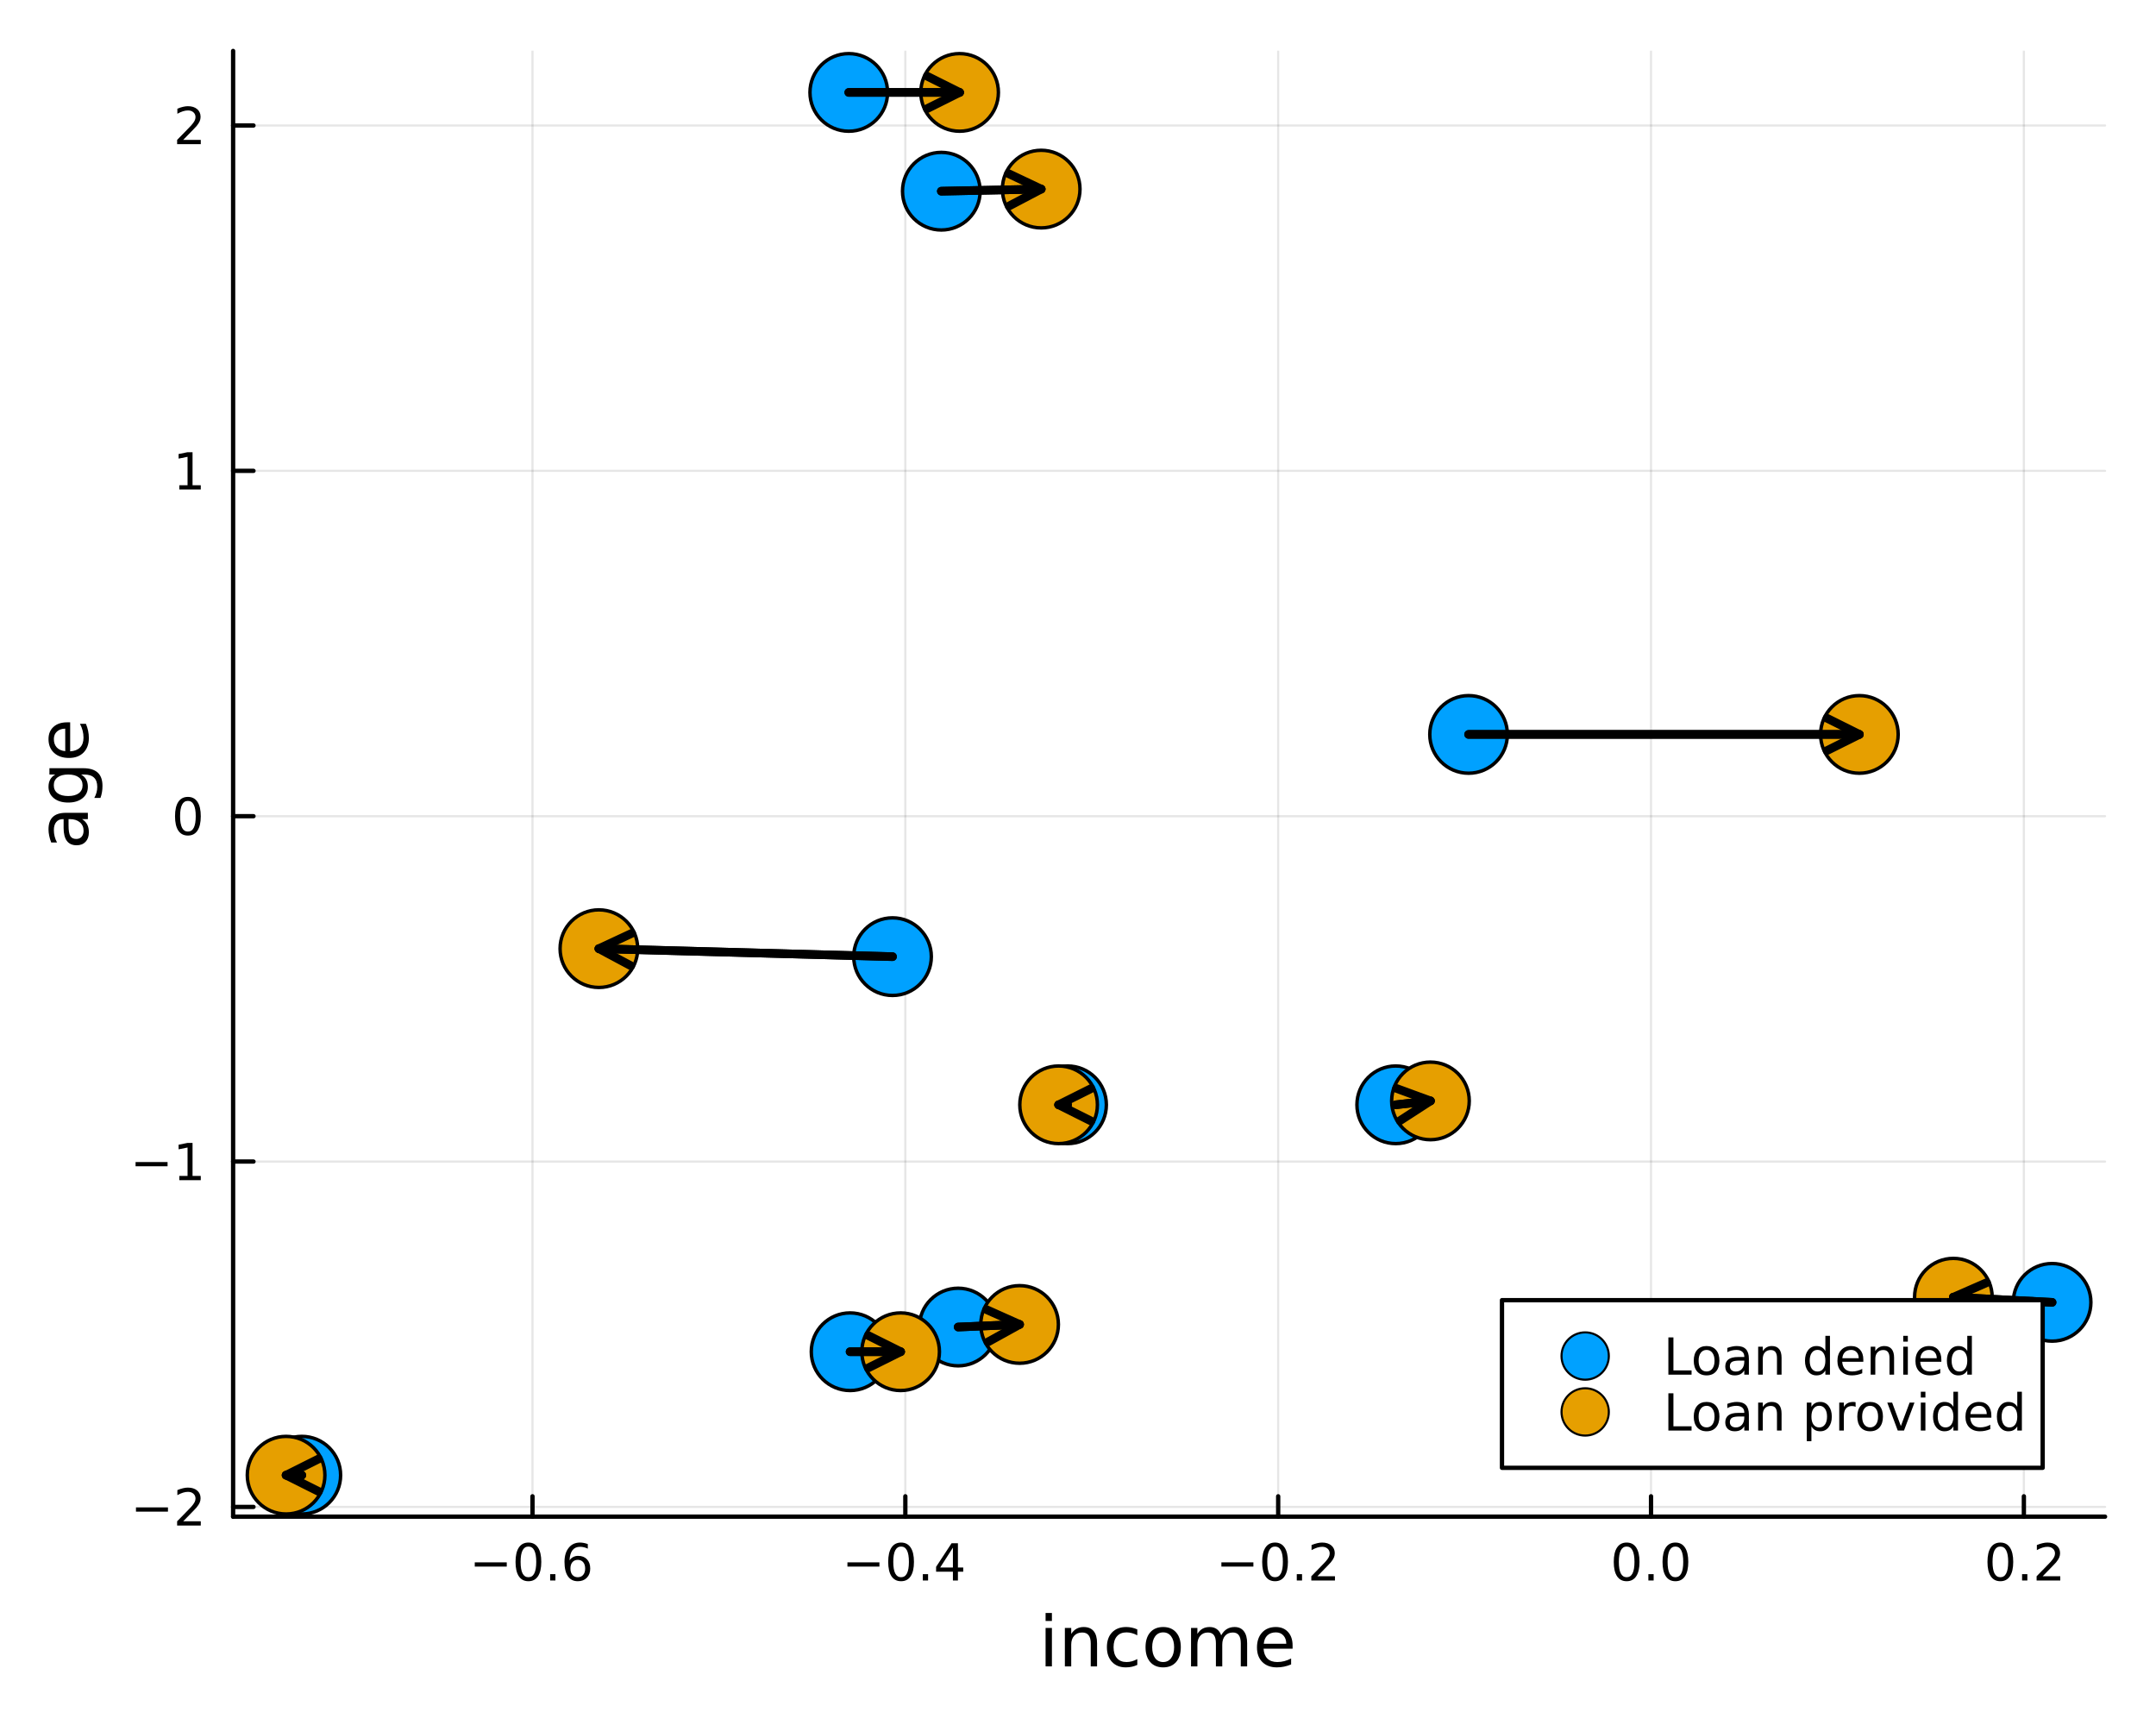 <?xml version="1.0" encoding="utf-8"?>
<svg xmlns="http://www.w3.org/2000/svg" xmlns:xlink="http://www.w3.org/1999/xlink" width="500" height="400" viewBox="0 0 2000 1600">
<rect x="0" y="0" width="2000" height="1600" fill="#333333" stroke="none"/>
<defs>
  <clipPath id="clip780">
    <rect x="0" y="0" width="2000" height="1600"/>
  </clipPath>
</defs>
<path clip-path="url(#clip780)" d="M0 1600 L2000 1600 L2000 0 L0 0  Z" fill="#ffffff" fill-rule="evenodd" fill-opacity="1"/>
<defs>
  <clipPath id="clip781">
    <rect x="400" y="0" width="1401" height="1401"/>
  </clipPath>
</defs>
<path clip-path="url(#clip780)" d="M216.25 1406.76 L1952.76 1406.76 L1952.76 47.244 L216.25 47.244  Z" fill="#ffffff" fill-rule="evenodd" fill-opacity="1"/>
<defs>
  <clipPath id="clip782">
    <rect x="216" y="47" width="1738" height="1361"/>
  </clipPath>
</defs>
<polyline clip-path="url(#clip782)" style="stroke:#000000; stroke-linecap:round; stroke-linejoin:round; stroke-width:2; stroke-opacity:0.1; fill:none" points="493.965,1406.76 493.965,47.244 "/>
<polyline clip-path="url(#clip782)" style="stroke:#000000; stroke-linecap:round; stroke-linejoin:round; stroke-width:2; stroke-opacity:0.1; fill:none" points="839.831,1406.76 839.831,47.244 "/>
<polyline clip-path="url(#clip782)" style="stroke:#000000; stroke-linecap:round; stroke-linejoin:round; stroke-width:2; stroke-opacity:0.1; fill:none" points="1185.7,1406.76 1185.7,47.244 "/>
<polyline clip-path="url(#clip782)" style="stroke:#000000; stroke-linecap:round; stroke-linejoin:round; stroke-width:2; stroke-opacity:0.1; fill:none" points="1531.56,1406.76 1531.56,47.244 "/>
<polyline clip-path="url(#clip782)" style="stroke:#000000; stroke-linecap:round; stroke-linejoin:round; stroke-width:2; stroke-opacity:0.1; fill:none" points="1877.43,1406.76 1877.43,47.244 "/>
<polyline clip-path="url(#clip782)" style="stroke:#000000; stroke-linecap:round; stroke-linejoin:round; stroke-width:2; stroke-opacity:0.1; fill:none" points="216.25,1397.71 1952.76,1397.71 "/>
<polyline clip-path="url(#clip782)" style="stroke:#000000; stroke-linecap:round; stroke-linejoin:round; stroke-width:2; stroke-opacity:0.1; fill:none" points="216.25,1077.38 1952.76,1077.38 "/>
<polyline clip-path="url(#clip782)" style="stroke:#000000; stroke-linecap:round; stroke-linejoin:round; stroke-width:2; stroke-opacity:0.1; fill:none" points="216.25,757.057 1952.76,757.057 "/>
<polyline clip-path="url(#clip782)" style="stroke:#000000; stroke-linecap:round; stroke-linejoin:round; stroke-width:2; stroke-opacity:0.1; fill:none" points="216.25,436.73 1952.76,436.73 "/>
<polyline clip-path="url(#clip782)" style="stroke:#000000; stroke-linecap:round; stroke-linejoin:round; stroke-width:2; stroke-opacity:0.1; fill:none" points="216.25,116.404 1952.76,116.404 "/>
<polyline clip-path="url(#clip780)" style="stroke:#000000; stroke-linecap:round; stroke-linejoin:round; stroke-width:4; stroke-opacity:1; fill:none" points="216.25,1406.76 1952.76,1406.76 "/>
<polyline clip-path="url(#clip780)" style="stroke:#000000; stroke-linecap:round; stroke-linejoin:round; stroke-width:4; stroke-opacity:1; fill:none" points="493.965,1406.76 493.965,1387.87 "/>
<polyline clip-path="url(#clip780)" style="stroke:#000000; stroke-linecap:round; stroke-linejoin:round; stroke-width:4; stroke-opacity:1; fill:none" points="839.831,1406.76 839.831,1387.87 "/>
<polyline clip-path="url(#clip780)" style="stroke:#000000; stroke-linecap:round; stroke-linejoin:round; stroke-width:4; stroke-opacity:1; fill:none" points="1185.7,1406.76 1185.7,1387.87 "/>
<polyline clip-path="url(#clip780)" style="stroke:#000000; stroke-linecap:round; stroke-linejoin:round; stroke-width:4; stroke-opacity:1; fill:none" points="1531.56,1406.76 1531.56,1387.87 "/>
<polyline clip-path="url(#clip780)" style="stroke:#000000; stroke-linecap:round; stroke-linejoin:round; stroke-width:4; stroke-opacity:1; fill:none" points="1877.43,1406.76 1877.43,1387.87 "/>
<path clip-path="url(#clip780)" d="M440.412 1449.14 L470.088 1449.14 L470.088 1453.07 L440.412 1453.07 L440.412 1449.14 Z" fill="#000000" fill-rule="nonzero" fill-opacity="1" /><path clip-path="url(#clip780)" d="M490.18 1434.48 Q486.569 1434.48 484.741 1438.05 Q482.935 1441.59 482.935 1448.72 Q482.935 1455.83 484.741 1459.39 Q486.569 1462.93 490.18 1462.93 Q493.815 1462.93 495.62 1459.39 Q497.449 1455.83 497.449 1448.72 Q497.449 1441.59 495.62 1438.05 Q493.815 1434.48 490.18 1434.48 M490.18 1430.78 Q495.991 1430.78 499.046 1435.39 Q502.125 1439.97 502.125 1448.72 Q502.125 1457.45 499.046 1462.05 Q495.991 1466.64 490.18 1466.64 Q484.37 1466.64 481.292 1462.05 Q478.236 1457.45 478.236 1448.72 Q478.236 1439.97 481.292 1435.39 Q484.37 1430.78 490.18 1430.78 Z" fill="#000000" fill-rule="nonzero" fill-opacity="1" /><path clip-path="url(#clip780)" d="M510.342 1460.08 L515.227 1460.08 L515.227 1465.96 L510.342 1465.96 L510.342 1460.08 Z" fill="#000000" fill-rule="nonzero" fill-opacity="1" /><path clip-path="url(#clip780)" d="M535.99 1446.82 Q532.842 1446.82 530.99 1448.97 Q529.162 1451.13 529.162 1454.88 Q529.162 1458.6 530.99 1460.78 Q532.842 1462.93 535.99 1462.93 Q539.138 1462.93 540.967 1460.78 Q542.819 1458.6 542.819 1454.88 Q542.819 1451.13 540.967 1448.97 Q539.138 1446.82 535.99 1446.82 M545.273 1432.17 L545.273 1436.43 Q543.513 1435.59 541.708 1435.15 Q539.926 1434.71 538.166 1434.71 Q533.537 1434.71 531.083 1437.84 Q528.652 1440.96 528.305 1447.28 Q529.671 1445.27 531.731 1444.2 Q533.791 1443.12 536.268 1443.12 Q541.476 1443.12 544.486 1446.29 Q547.518 1449.44 547.518 1454.88 Q547.518 1460.2 544.37 1463.42 Q541.222 1466.64 535.99 1466.64 Q529.995 1466.64 526.824 1462.05 Q523.652 1457.45 523.652 1448.72 Q523.652 1440.52 527.541 1435.66 Q531.43 1430.78 537.981 1430.78 Q539.74 1430.78 541.523 1431.13 Q543.328 1431.47 545.273 1432.17 Z" fill="#000000" fill-rule="nonzero" fill-opacity="1" /><path clip-path="url(#clip780)" d="M786.116 1449.14 L815.792 1449.14 L815.792 1453.07 L786.116 1453.07 L786.116 1449.14 Z" fill="#000000" fill-rule="nonzero" fill-opacity="1" /><path clip-path="url(#clip780)" d="M835.884 1434.48 Q832.273 1434.48 830.445 1438.05 Q828.639 1441.59 828.639 1448.72 Q828.639 1455.83 830.445 1459.39 Q832.273 1462.93 835.884 1462.93 Q839.519 1462.93 841.324 1459.39 Q843.153 1455.83 843.153 1448.72 Q843.153 1441.59 841.324 1438.05 Q839.519 1434.48 835.884 1434.48 M835.884 1430.78 Q841.695 1430.78 844.75 1435.39 Q847.829 1439.97 847.829 1448.72 Q847.829 1457.45 844.75 1462.05 Q841.695 1466.64 835.884 1466.64 Q830.074 1466.64 826.996 1462.05 Q823.94 1457.45 823.94 1448.72 Q823.94 1439.97 826.996 1435.39 Q830.074 1430.78 835.884 1430.78 Z" fill="#000000" fill-rule="nonzero" fill-opacity="1" /><path clip-path="url(#clip780)" d="M856.046 1460.08 L860.931 1460.08 L860.931 1465.96 L856.046 1465.96 L856.046 1460.08 Z" fill="#000000" fill-rule="nonzero" fill-opacity="1" /><path clip-path="url(#clip780)" d="M883.963 1435.48 L872.157 1453.93 L883.963 1453.93 L883.963 1435.48 M882.736 1431.4 L888.616 1431.4 L888.616 1453.93 L893.546 1453.93 L893.546 1457.82 L888.616 1457.82 L888.616 1465.96 L883.963 1465.96 L883.963 1457.82 L868.361 1457.82 L868.361 1453.3 L882.736 1431.4 Z" fill="#000000" fill-rule="nonzero" fill-opacity="1" /><path clip-path="url(#clip780)" d="M1133.02 1449.14 L1162.7 1449.14 L1162.7 1453.07 L1133.02 1453.07 L1133.02 1449.14 Z" fill="#000000" fill-rule="nonzero" fill-opacity="1" /><path clip-path="url(#clip780)" d="M1182.79 1434.48 Q1179.18 1434.48 1177.35 1438.05 Q1175.55 1441.59 1175.55 1448.72 Q1175.55 1455.83 1177.35 1459.39 Q1179.18 1462.93 1182.79 1462.93 Q1186.43 1462.93 1188.23 1459.39 Q1190.06 1455.83 1190.06 1448.72 Q1190.06 1441.59 1188.23 1438.05 Q1186.43 1434.48 1182.79 1434.48 M1182.79 1430.78 Q1188.6 1430.78 1191.66 1435.39 Q1194.74 1439.97 1194.74 1448.72 Q1194.74 1457.45 1191.66 1462.05 Q1188.6 1466.64 1182.79 1466.64 Q1176.98 1466.64 1173.9 1462.05 Q1170.85 1457.45 1170.85 1448.72 Q1170.85 1439.97 1173.9 1435.39 Q1176.98 1430.78 1182.79 1430.78 Z" fill="#000000" fill-rule="nonzero" fill-opacity="1" /><path clip-path="url(#clip780)" d="M1202.95 1460.08 L1207.84 1460.08 L1207.84 1465.96 L1202.95 1465.96 L1202.95 1460.08 Z" fill="#000000" fill-rule="nonzero" fill-opacity="1" /><path clip-path="url(#clip780)" d="M1222.05 1462.03 L1238.37 1462.03 L1238.37 1465.96 L1216.43 1465.96 L1216.43 1462.03 Q1219.09 1459.27 1223.67 1454.64 Q1228.28 1449.99 1229.46 1448.65 Q1231.7 1446.13 1232.58 1444.39 Q1233.49 1442.63 1233.49 1440.94 Q1233.49 1438.19 1231.54 1436.45 Q1229.62 1434.71 1226.52 1434.71 Q1224.32 1434.71 1221.87 1435.48 Q1219.44 1436.24 1216.66 1437.79 L1216.66 1433.07 Q1219.48 1431.94 1221.94 1431.36 Q1224.39 1430.78 1226.43 1430.78 Q1231.8 1430.78 1234.99 1433.46 Q1238.19 1436.15 1238.19 1440.64 Q1238.19 1442.77 1237.38 1444.69 Q1236.59 1446.59 1234.48 1449.18 Q1233.9 1449.85 1230.8 1453.07 Q1227.7 1456.26 1222.05 1462.03 Z" fill="#000000" fill-rule="nonzero" fill-opacity="1" /><path clip-path="url(#clip780)" d="M1508.95 1434.48 Q1505.34 1434.48 1503.51 1438.05 Q1501.7 1441.59 1501.7 1448.72 Q1501.7 1455.83 1503.51 1459.39 Q1505.34 1462.93 1508.95 1462.93 Q1512.58 1462.93 1514.39 1459.39 Q1516.22 1455.83 1516.22 1448.72 Q1516.22 1441.59 1514.39 1438.05 Q1512.58 1434.48 1508.95 1434.48 M1508.95 1430.78 Q1514.76 1430.78 1517.81 1435.39 Q1520.89 1439.97 1520.89 1448.72 Q1520.89 1457.45 1517.81 1462.05 Q1514.76 1466.64 1508.95 1466.64 Q1503.14 1466.64 1500.06 1462.05 Q1497 1457.45 1497 1448.72 Q1497 1439.97 1500.06 1435.39 Q1503.14 1430.78 1508.95 1430.78 Z" fill="#000000" fill-rule="nonzero" fill-opacity="1" /><path clip-path="url(#clip780)" d="M1529.11 1460.08 L1533.99 1460.08 L1533.99 1465.96 L1529.11 1465.96 L1529.11 1460.08 Z" fill="#000000" fill-rule="nonzero" fill-opacity="1" /><path clip-path="url(#clip780)" d="M1554.18 1434.48 Q1550.57 1434.48 1548.74 1438.05 Q1546.93 1441.59 1546.93 1448.72 Q1546.93 1455.83 1548.74 1459.39 Q1550.57 1462.93 1554.18 1462.93 Q1557.81 1462.93 1559.62 1459.39 Q1561.45 1455.83 1561.45 1448.72 Q1561.45 1441.59 1559.62 1438.05 Q1557.81 1434.48 1554.18 1434.48 M1554.18 1430.78 Q1559.99 1430.78 1563.04 1435.39 Q1566.12 1439.97 1566.12 1448.72 Q1566.12 1457.45 1563.04 1462.05 Q1559.99 1466.64 1554.18 1466.64 Q1548.37 1466.64 1545.29 1462.05 Q1542.23 1457.45 1542.23 1448.72 Q1542.23 1439.97 1545.29 1435.39 Q1548.37 1430.78 1554.18 1430.78 Z" fill="#000000" fill-rule="nonzero" fill-opacity="1" /><path clip-path="url(#clip780)" d="M1855.61 1434.48 Q1852 1434.48 1850.17 1438.05 Q1848.37 1441.59 1848.37 1448.72 Q1848.37 1455.83 1850.17 1459.39 Q1852 1462.93 1855.61 1462.93 Q1859.25 1462.93 1861.05 1459.39 Q1862.88 1455.83 1862.88 1448.72 Q1862.88 1441.59 1861.05 1438.05 Q1859.25 1434.48 1855.61 1434.48 M1855.61 1430.78 Q1861.42 1430.78 1864.48 1435.39 Q1867.56 1439.97 1867.56 1448.72 Q1867.56 1457.45 1864.48 1462.05 Q1861.42 1466.64 1855.61 1466.64 Q1849.8 1466.64 1846.72 1462.05 Q1843.67 1457.45 1843.67 1448.72 Q1843.67 1439.97 1846.72 1435.39 Q1849.8 1430.78 1855.61 1430.78 Z" fill="#000000" fill-rule="nonzero" fill-opacity="1" /><path clip-path="url(#clip780)" d="M1875.77 1460.08 L1880.66 1460.08 L1880.66 1465.96 L1875.77 1465.96 L1875.77 1460.08 Z" fill="#000000" fill-rule="nonzero" fill-opacity="1" /><path clip-path="url(#clip780)" d="M1894.87 1462.03 L1911.19 1462.03 L1911.19 1465.96 L1889.25 1465.96 L1889.25 1462.03 Q1891.91 1459.27 1896.49 1454.64 Q1901.1 1449.99 1902.28 1448.65 Q1904.52 1446.13 1905.4 1444.39 Q1906.31 1442.63 1906.31 1440.94 Q1906.31 1438.19 1904.36 1436.45 Q1902.44 1434.71 1899.34 1434.71 Q1897.14 1434.71 1894.69 1435.48 Q1892.26 1436.24 1889.48 1437.79 L1889.48 1433.07 Q1892.3 1431.94 1894.76 1431.36 Q1897.21 1430.78 1899.25 1430.78 Q1904.62 1430.78 1907.81 1433.46 Q1911.01 1436.15 1911.01 1440.64 Q1911.01 1442.77 1910.2 1444.69 Q1909.41 1446.59 1907.3 1449.18 Q1906.72 1449.85 1903.62 1453.07 Q1900.52 1456.26 1894.87 1462.03 Z" fill="#000000" fill-rule="nonzero" fill-opacity="1" /><path clip-path="url(#clip780)" d="M969.936 1509.98 L975.793 1509.98 L975.793 1545.63 L969.936 1545.63 L969.936 1509.98 M969.936 1496.1 L975.793 1496.1 L975.793 1503.52 L969.936 1503.52 L969.936 1496.1 Z" fill="#000000" fill-rule="nonzero" fill-opacity="1" /><path clip-path="url(#clip780)" d="M1017.68 1524.11 L1017.68 1545.63 L1011.82 1545.63 L1011.82 1524.3 Q1011.82 1519.24 1009.85 1516.73 Q1007.88 1514.21 1003.93 1514.21 Q999.187 1514.21 996.449 1517.24 Q993.712 1520.26 993.712 1525.48 L993.712 1545.63 L987.824 1545.63 L987.824 1509.98 L993.712 1509.98 L993.712 1515.52 Q995.813 1512.3 998.645 1510.71 Q1001.51 1509.12 1005.23 1509.12 Q1011.38 1509.12 1014.53 1512.94 Q1017.68 1516.73 1017.68 1524.11 Z" fill="#000000" fill-rule="nonzero" fill-opacity="1" /><path clip-path="url(#clip780)" d="M1055.01 1511.35 L1055.01 1516.82 Q1052.53 1515.45 1050.02 1514.79 Q1047.53 1514.09 1044.99 1514.09 Q1039.29 1514.09 1036.14 1517.71 Q1032.99 1521.31 1032.99 1527.84 Q1032.99 1534.36 1036.14 1537.99 Q1039.29 1541.59 1044.99 1541.59 Q1047.53 1541.59 1050.02 1540.92 Q1052.53 1540.22 1055.01 1538.85 L1055.01 1544.26 Q1052.56 1545.41 1049.92 1545.98 Q1047.31 1546.55 1044.35 1546.55 Q1036.3 1546.55 1031.56 1541.49 Q1026.81 1536.43 1026.81 1527.84 Q1026.81 1519.11 1031.59 1514.12 Q1036.39 1509.12 1044.73 1509.12 Q1047.44 1509.12 1050.02 1509.69 Q1052.59 1510.23 1055.01 1511.35 Z" fill="#000000" fill-rule="nonzero" fill-opacity="1" /><path clip-path="url(#clip780)" d="M1079.01 1514.09 Q1074.3 1514.09 1071.56 1517.78 Q1068.83 1521.44 1068.83 1527.84 Q1068.83 1534.23 1071.53 1537.93 Q1074.27 1541.59 1079.01 1541.59 Q1083.69 1541.59 1086.43 1537.89 Q1089.17 1534.2 1089.17 1527.84 Q1089.17 1521.5 1086.43 1517.81 Q1083.69 1514.09 1079.01 1514.09 M1079.01 1509.12 Q1086.65 1509.12 1091.01 1514.09 Q1095.37 1519.05 1095.37 1527.84 Q1095.37 1536.59 1091.01 1541.59 Q1086.65 1546.55 1079.01 1546.55 Q1071.34 1546.55 1066.98 1541.59 Q1062.65 1536.59 1062.65 1527.84 Q1062.65 1519.05 1066.98 1514.09 Q1071.34 1509.12 1079.01 1509.12 Z" fill="#000000" fill-rule="nonzero" fill-opacity="1" /><path clip-path="url(#clip780)" d="M1132.83 1516.82 Q1135.03 1512.88 1138.09 1511 Q1141.14 1509.12 1145.28 1509.12 Q1150.85 1509.12 1153.87 1513.04 Q1156.9 1516.92 1156.9 1524.11 L1156.9 1545.63 L1151.01 1545.63 L1151.01 1524.3 Q1151.01 1519.18 1149.19 1516.7 Q1147.38 1514.21 1143.66 1514.21 Q1139.1 1514.21 1136.46 1517.24 Q1133.82 1520.26 1133.82 1525.48 L1133.82 1545.63 L1127.93 1545.63 L1127.93 1524.3 Q1127.93 1519.15 1126.12 1516.7 Q1124.3 1514.21 1120.52 1514.21 Q1116.03 1514.21 1113.39 1517.27 Q1110.75 1520.29 1110.75 1525.48 L1110.75 1545.63 L1104.86 1545.63 L1104.86 1509.98 L1110.75 1509.98 L1110.75 1515.52 Q1112.75 1512.24 1115.55 1510.68 Q1118.35 1509.12 1122.2 1509.12 Q1126.09 1509.12 1128.79 1511.09 Q1131.53 1513.07 1132.83 1516.82 Z" fill="#000000" fill-rule="nonzero" fill-opacity="1" /><path clip-path="url(#clip780)" d="M1199.07 1526.34 L1199.07 1529.2 L1172.14 1529.2 Q1172.52 1535.25 1175.77 1538.43 Q1179.05 1541.59 1184.87 1541.59 Q1188.25 1541.59 1191.4 1540.76 Q1194.58 1539.93 1197.7 1538.28 L1197.7 1543.81 Q1194.55 1545.15 1191.24 1545.85 Q1187.93 1546.55 1184.52 1546.55 Q1175.99 1546.55 1171 1541.59 Q1166.03 1536.62 1166.03 1528.15 Q1166.03 1519.4 1170.74 1514.28 Q1175.48 1509.12 1183.51 1509.12 Q1190.7 1509.12 1194.87 1513.77 Q1199.07 1518.38 1199.07 1526.34 M1193.21 1524.62 Q1193.15 1519.81 1190.51 1516.95 Q1187.9 1514.09 1183.57 1514.09 Q1178.67 1514.09 1175.71 1516.85 Q1172.78 1519.62 1172.33 1524.65 L1193.21 1524.62 Z" fill="#000000" fill-rule="nonzero" fill-opacity="1" /><polyline clip-path="url(#clip780)" style="stroke:#000000; stroke-linecap:round; stroke-linejoin:round; stroke-width:4; stroke-opacity:1; fill:none" points="216.25,1406.76 216.25,47.244 "/>
<polyline clip-path="url(#clip780)" style="stroke:#000000; stroke-linecap:round; stroke-linejoin:round; stroke-width:4; stroke-opacity:1; fill:none" points="216.25,1397.71 235.148,1397.71 "/>
<polyline clip-path="url(#clip780)" style="stroke:#000000; stroke-linecap:round; stroke-linejoin:round; stroke-width:4; stroke-opacity:1; fill:none" points="216.25,1077.38 235.148,1077.38 "/>
<polyline clip-path="url(#clip780)" style="stroke:#000000; stroke-linecap:round; stroke-linejoin:round; stroke-width:4; stroke-opacity:1; fill:none" points="216.25,757.057 235.148,757.057 "/>
<polyline clip-path="url(#clip780)" style="stroke:#000000; stroke-linecap:round; stroke-linejoin:round; stroke-width:4; stroke-opacity:1; fill:none" points="216.25,436.73 235.148,436.73 "/>
<polyline clip-path="url(#clip780)" style="stroke:#000000; stroke-linecap:round; stroke-linejoin:round; stroke-width:4; stroke-opacity:1; fill:none" points="216.25,116.404 235.148,116.404 "/>
<path clip-path="url(#clip780)" d="M126.135 1398.16 L155.81 1398.16 L155.81 1402.1 L126.135 1402.1 L126.135 1398.16 Z" fill="#000000" fill-rule="nonzero" fill-opacity="1" /><path clip-path="url(#clip780)" d="M169.931 1411.06 L186.25 1411.06 L186.25 1414.99 L164.306 1414.99 L164.306 1411.06 Q166.968 1408.3 171.551 1403.67 Q176.157 1399.02 177.338 1397.68 Q179.583 1395.15 180.463 1393.42 Q181.366 1391.66 181.366 1389.97 Q181.366 1387.21 179.421 1385.48 Q177.5 1383.74 174.398 1383.74 Q172.199 1383.74 169.745 1384.5 Q167.315 1385.27 164.537 1386.82 L164.537 1382.1 Q167.361 1380.96 169.815 1380.38 Q172.269 1379.81 174.306 1379.81 Q179.676 1379.81 182.87 1382.49 Q186.065 1385.18 186.065 1389.67 Q186.065 1391.8 185.255 1393.72 Q184.468 1395.62 182.361 1398.21 Q181.782 1398.88 178.681 1402.1 Q175.579 1405.29 169.931 1411.06 Z" fill="#000000" fill-rule="nonzero" fill-opacity="1" /><path clip-path="url(#clip780)" d="M125.764 1077.84 L155.44 1077.84 L155.44 1081.77 L125.764 1081.77 L125.764 1077.84 Z" fill="#000000" fill-rule="nonzero" fill-opacity="1" /><path clip-path="url(#clip780)" d="M166.343 1090.73 L173.981 1090.73 L173.981 1064.36 L165.671 1066.03 L165.671 1061.77 L173.935 1060.1 L178.611 1060.1 L178.611 1090.73 L186.25 1090.73 L186.25 1094.66 L166.343 1094.66 L166.343 1090.73 Z" fill="#000000" fill-rule="nonzero" fill-opacity="1" /><path clip-path="url(#clip780)" d="M174.306 742.856 Q170.694 742.856 168.866 746.421 Q167.06 749.962 167.06 757.092 Q167.06 764.198 168.866 767.763 Q170.694 771.305 174.306 771.305 Q177.94 771.305 179.745 767.763 Q181.574 764.198 181.574 757.092 Q181.574 749.962 179.745 746.421 Q177.94 742.856 174.306 742.856 M174.306 739.152 Q180.116 739.152 183.171 743.759 Q186.25 748.342 186.25 757.092 Q186.25 765.819 183.171 770.425 Q180.116 775.008 174.306 775.008 Q168.495 775.008 165.417 770.425 Q162.361 765.819 162.361 757.092 Q162.361 748.342 165.417 743.759 Q168.495 739.152 174.306 739.152 Z" fill="#000000" fill-rule="nonzero" fill-opacity="1" /><path clip-path="url(#clip780)" d="M166.343 450.075 L173.981 450.075 L173.981 423.71 L165.671 425.376 L165.671 421.117 L173.935 419.45 L178.611 419.45 L178.611 450.075 L186.25 450.075 L186.25 454.01 L166.343 454.01 L166.343 450.075 Z" fill="#000000" fill-rule="nonzero" fill-opacity="1" /><path clip-path="url(#clip780)" d="M169.931 129.748 L186.25 129.748 L186.25 133.684 L164.306 133.684 L164.306 129.748 Q166.968 126.994 171.551 122.364 Q176.157 117.711 177.338 116.369 Q179.583 113.846 180.463 112.11 Q181.366 110.35 181.366 108.661 Q181.366 105.906 179.421 104.17 Q177.5 102.434 174.398 102.434 Q172.199 102.434 169.745 103.198 Q167.315 103.962 164.537 105.512 L164.537 100.79 Q167.361 99.656 169.815 99.077 Q172.269 98.499 174.306 98.499 Q179.676 98.499 182.87 101.184 Q186.065 103.869 186.065 108.36 Q186.065 110.489 185.255 112.411 Q184.468 114.309 182.361 116.901 Q181.782 117.573 178.681 120.79 Q175.579 123.985 169.931 129.748 Z" fill="#000000" fill-rule="nonzero" fill-opacity="1" /><path clip-path="url(#clip780)" d="M63.589 765.596 Q63.589 772.694 65.212 775.431 Q66.835 778.168 70.75 778.168 Q73.869 778.168 75.715 776.131 Q77.53 774.062 77.53 770.529 Q77.53 765.66 74.092 762.731 Q70.623 759.771 64.894 759.771 L63.589 759.771 L63.589 765.596 M61.17 753.915 L81.508 753.915 L81.508 759.771 L76.097 759.771 Q79.344 761.777 80.903 764.769 Q82.431 767.76 82.431 772.089 Q82.431 777.564 79.376 780.81 Q76.288 784.025 71.132 784.025 Q65.117 784.025 62.061 780.014 Q59.005 775.972 59.005 767.983 L59.005 759.771 L58.432 759.771 Q54.39 759.771 52.194 762.445 Q49.966 765.087 49.966 769.893 Q49.966 772.948 50.698 775.845 Q51.43 778.741 52.894 781.415 L47.483 781.415 Q46.242 778.2 45.637 775.176 Q45.001 772.153 45.001 769.288 Q45.001 761.554 49.011 757.734 Q53.022 753.915 61.17 753.915 Z" fill="#000000" fill-rule="nonzero" fill-opacity="1" /><path clip-path="url(#clip780)" d="M63.27 718.394 Q56.905 718.394 53.404 721.036 Q49.902 723.646 49.902 728.389 Q49.902 733.099 53.404 735.741 Q56.905 738.351 63.27 738.351 Q69.604 738.351 73.105 735.741 Q76.607 733.099 76.607 728.389 Q76.607 723.646 73.105 721.036 Q69.604 718.394 63.27 718.394 M77.084 712.538 Q86.187 712.538 90.611 716.58 Q95.067 720.622 95.067 728.961 Q95.067 732.049 94.59 734.786 Q94.144 737.523 93.189 740.101 L87.492 740.101 Q88.892 737.523 89.561 735.009 Q90.229 732.494 90.229 729.884 Q90.229 724.123 87.206 721.259 Q84.214 718.394 78.134 718.394 L75.238 718.394 Q78.389 720.209 79.949 723.041 Q81.508 725.874 81.508 729.821 Q81.508 736.377 76.511 740.388 Q71.514 744.398 63.27 744.398 Q54.995 744.398 49.998 740.388 Q45.001 736.377 45.001 729.821 Q45.001 725.874 46.56 723.041 Q48.12 720.209 51.271 718.394 L45.86 718.394 L45.86 712.538 L77.084 712.538 Z" fill="#000000" fill-rule="nonzero" fill-opacity="1" /><path clip-path="url(#clip780)" d="M62.22 669.983 L65.085 669.983 L65.085 696.91 Q71.132 696.528 74.315 693.282 Q77.466 690.003 77.466 684.179 Q77.466 680.805 76.638 677.654 Q75.811 674.471 74.156 671.352 L79.694 671.352 Q81.031 674.503 81.731 677.813 Q82.431 681.123 82.431 684.529 Q82.431 693.059 77.466 698.056 Q72.501 703.021 64.034 703.021 Q55.281 703.021 50.157 698.311 Q45.001 693.568 45.001 685.547 Q45.001 678.354 49.648 674.185 Q54.263 669.983 62.22 669.983 M60.501 675.84 Q55.695 675.903 52.831 678.545 Q49.966 681.155 49.966 685.484 Q49.966 690.385 52.735 693.345 Q55.504 696.274 60.533 696.719 L60.501 675.84 Z" fill="#000000" fill-rule="nonzero" fill-opacity="1" /><circle clip-path="url(#clip782)" cx="888.837" cy="1230.87" r="36" fill="#00a1ff" fill-rule="evenodd" fill-opacity="1" stroke="#000000" stroke-opacity="1" stroke-width="3.2"/>
<circle clip-path="url(#clip782)" cx="945.817" cy="1228.47" r="36" fill="#e69f00" fill-rule="evenodd" fill-opacity="1" stroke="#000000" stroke-opacity="1" stroke-width="3.2"/>
<polyline clip-path="url(#clip782)" style="stroke:#000000; stroke-linecap:round; stroke-linejoin:round; stroke-width:8; stroke-opacity:1; fill:none" points="888.837,1230.87 945.817,1228.47 "/>
<polyline clip-path="url(#clip782)" style="stroke:#000000; stroke-linecap:round; stroke-linejoin:round; stroke-width:8; stroke-opacity:1; fill:none" points="915.213,1214.75 945.817,1228.47 916.474,1244.72 "/>
<polyline clip-path="url(#clip782)" style="stroke:#000000; stroke-linecap:round; stroke-linejoin:round; stroke-width:8; stroke-opacity:1; fill:none" points="945.817,1228.47 888.837,1230.87 "/>
<circle clip-path="url(#clip782)" cx="827.951" cy="887.325" r="36" fill="#00a1ff" fill-rule="evenodd" fill-opacity="1" stroke="#000000" stroke-opacity="1" stroke-width="3.2"/>
<circle clip-path="url(#clip782)" cx="555.552" cy="879.915" r="36" fill="#e69f00" fill-rule="evenodd" fill-opacity="1" stroke="#000000" stroke-opacity="1" stroke-width="3.2"/>
<polyline clip-path="url(#clip782)" style="stroke:#000000; stroke-linecap:round; stroke-linejoin:round; stroke-width:8; stroke-opacity:1; fill:none" points="827.951,887.325 555.552,879.915 "/>
<polyline clip-path="url(#clip782)" style="stroke:#000000; stroke-linecap:round; stroke-linejoin:round; stroke-width:8; stroke-opacity:1; fill:none" points="585.133,895.726 555.552,879.915 585.949,865.737 "/>
<polyline clip-path="url(#clip782)" style="stroke:#000000; stroke-linecap:round; stroke-linejoin:round; stroke-width:8; stroke-opacity:1; fill:none" points="555.552,879.915 827.951,887.325 "/>
<circle clip-path="url(#clip782)" cx="1294.75" cy="1024.74" r="36" fill="#00a1ff" fill-rule="evenodd" fill-opacity="1" stroke="#000000" stroke-opacity="1" stroke-width="3.2"/>
<circle clip-path="url(#clip782)" cx="1326.95" cy="1021.13" r="36" fill="#e69f00" fill-rule="evenodd" fill-opacity="1" stroke="#000000" stroke-opacity="1" stroke-width="3.2"/>
<polyline clip-path="url(#clip782)" style="stroke:#000000; stroke-linecap:round; stroke-linejoin:round; stroke-width:8; stroke-opacity:1; fill:none" points="1294.75,1024.74 1326.95,1021.13 "/>
<polyline clip-path="url(#clip782)" style="stroke:#000000; stroke-linecap:round; stroke-linejoin:round; stroke-width:8; stroke-opacity:1; fill:none" points="1295.47,1009.57 1326.95,1021.13 1298.81,1039.38 "/>
<polyline clip-path="url(#clip782)" style="stroke:#000000; stroke-linecap:round; stroke-linejoin:round; stroke-width:8; stroke-opacity:1; fill:none" points="1326.95,1021.13 1294.75,1024.74 "/>
<circle clip-path="url(#clip782)" cx="1903.61" cy="1207.97" r="36" fill="#00a1ff" fill-rule="evenodd" fill-opacity="1" stroke="#000000" stroke-opacity="1" stroke-width="3.2"/>
<circle clip-path="url(#clip782)" cx="1812.04" cy="1203.19" r="36" fill="#e69f00" fill-rule="evenodd" fill-opacity="1" stroke="#000000" stroke-opacity="1" stroke-width="3.2"/>
<polyline clip-path="url(#clip782)" style="stroke:#000000; stroke-linecap:round; stroke-linejoin:round; stroke-width:8; stroke-opacity:1; fill:none" points="1903.61,1207.97 1812.04,1203.19 "/>
<polyline clip-path="url(#clip782)" style="stroke:#000000; stroke-linecap:round; stroke-linejoin:round; stroke-width:8; stroke-opacity:1; fill:none" points="1841.22,1219.73 1812.04,1203.19 1842.78,1189.77 "/>
<polyline clip-path="url(#clip782)" style="stroke:#000000; stroke-linecap:round; stroke-linejoin:round; stroke-width:8; stroke-opacity:1; fill:none" points="1812.04,1203.19 1903.61,1207.97 "/>
<circle clip-path="url(#clip782)" cx="990.314" cy="1024.74" r="36" fill="#00a1ff" fill-rule="evenodd" fill-opacity="1" stroke="#000000" stroke-opacity="1" stroke-width="3.2"/>
<circle clip-path="url(#clip782)" cx="982.013" cy="1024.74" r="36" fill="#e69f00" fill-rule="evenodd" fill-opacity="1" stroke="#000000" stroke-opacity="1" stroke-width="3.2"/>
<polyline clip-path="url(#clip782)" style="stroke:#000000; stroke-linecap:round; stroke-linejoin:round; stroke-width:8; stroke-opacity:1; fill:none" points="990.314,1024.74 982.013,1024.74 "/>
<polyline clip-path="url(#clip782)" style="stroke:#000000; stroke-linecap:round; stroke-linejoin:round; stroke-width:8; stroke-opacity:1; fill:none" points="1012.01,1039.74 982.013,1024.74 1012.01,1009.74 "/>
<polyline clip-path="url(#clip782)" style="stroke:#000000; stroke-linecap:round; stroke-linejoin:round; stroke-width:8; stroke-opacity:1; fill:none" points="982.013,1024.74 990.314,1024.74 "/>
<circle clip-path="url(#clip782)" cx="787.36" cy="85.721" r="36" fill="#00a1ff" fill-rule="evenodd" fill-opacity="1" stroke="#000000" stroke-opacity="1" stroke-width="3.2"/>
<circle clip-path="url(#clip782)" cx="890.173" cy="85.721" r="36" fill="#e69f00" fill-rule="evenodd" fill-opacity="1" stroke="#000000" stroke-opacity="1" stroke-width="3.2"/>
<polyline clip-path="url(#clip782)" style="stroke:#000000; stroke-linecap:round; stroke-linejoin:round; stroke-width:8; stroke-opacity:1; fill:none" points="787.36,85.721 890.173,85.721 "/>
<polyline clip-path="url(#clip782)" style="stroke:#000000; stroke-linecap:round; stroke-linejoin:round; stroke-width:8; stroke-opacity:1; fill:none" points="860.173,70.721 890.173,85.721 860.173,100.721 "/>
<polyline clip-path="url(#clip782)" style="stroke:#000000; stroke-linecap:round; stroke-linejoin:round; stroke-width:8; stroke-opacity:1; fill:none" points="890.173,85.721 787.36,85.721 "/>
<circle clip-path="url(#clip782)" cx="873.21" cy="177.333" r="36" fill="#00a1ff" fill-rule="evenodd" fill-opacity="1" stroke="#000000" stroke-opacity="1" stroke-width="3.2"/>
<circle clip-path="url(#clip782)" cx="965.851" cy="175.393" r="36" fill="#e69f00" fill-rule="evenodd" fill-opacity="1" stroke="#000000" stroke-opacity="1" stroke-width="3.2"/>
<polyline clip-path="url(#clip782)" style="stroke:#000000; stroke-linecap:round; stroke-linejoin:round; stroke-width:8; stroke-opacity:1; fill:none" points="873.21,177.333 965.851,175.393 "/>
<polyline clip-path="url(#clip782)" style="stroke:#000000; stroke-linecap:round; stroke-linejoin:round; stroke-width:8; stroke-opacity:1; fill:none" points="935.544,161.024 965.851,175.393 936.172,191.018 "/>
<polyline clip-path="url(#clip782)" style="stroke:#000000; stroke-linecap:round; stroke-linejoin:round; stroke-width:8; stroke-opacity:1; fill:none" points="965.851,175.393 873.21,177.333 "/>
<circle clip-path="url(#clip782)" cx="1362.33" cy="681.198" r="36" fill="#00a1ff" fill-rule="evenodd" fill-opacity="1" stroke="#000000" stroke-opacity="1" stroke-width="3.2"/>
<circle clip-path="url(#clip782)" cx="1724.84" cy="681.198" r="36" fill="#e69f00" fill-rule="evenodd" fill-opacity="1" stroke="#000000" stroke-opacity="1" stroke-width="3.2"/>
<polyline clip-path="url(#clip782)" style="stroke:#000000; stroke-linecap:round; stroke-linejoin:round; stroke-width:8; stroke-opacity:1; fill:none" points="1362.33,681.198 1724.84,681.198 "/>
<polyline clip-path="url(#clip782)" style="stroke:#000000; stroke-linecap:round; stroke-linejoin:round; stroke-width:8; stroke-opacity:1; fill:none" points="1694.84,666.198 1724.84,681.198 1694.84,696.198 "/>
<polyline clip-path="url(#clip782)" style="stroke:#000000; stroke-linecap:round; stroke-linejoin:round; stroke-width:8; stroke-opacity:1; fill:none" points="1724.84,681.198 1362.33,681.198 "/>
<circle clip-path="url(#clip782)" cx="279.974" cy="1368.29" r="36" fill="#00a1ff" fill-rule="evenodd" fill-opacity="1" stroke="#000000" stroke-opacity="1" stroke-width="3.2"/>
<circle clip-path="url(#clip782)" cx="265.396" cy="1368.29" r="36" fill="#e69f00" fill-rule="evenodd" fill-opacity="1" stroke="#000000" stroke-opacity="1" stroke-width="3.2"/>
<polyline clip-path="url(#clip782)" style="stroke:#000000; stroke-linecap:round; stroke-linejoin:round; stroke-width:8; stroke-opacity:1; fill:none" points="279.974,1368.29 265.396,1368.29 "/>
<polyline clip-path="url(#clip782)" style="stroke:#000000; stroke-linecap:round; stroke-linejoin:round; stroke-width:8; stroke-opacity:1; fill:none" points="295.396,1383.29 265.396,1368.29 295.396,1353.29 "/>
<polyline clip-path="url(#clip782)" style="stroke:#000000; stroke-linecap:round; stroke-linejoin:round; stroke-width:8; stroke-opacity:1; fill:none" points="265.396,1368.29 279.974,1368.29 "/>
<circle clip-path="url(#clip782)" cx="788.578" cy="1253.77" r="36" fill="#00a1ff" fill-rule="evenodd" fill-opacity="1" stroke="#000000" stroke-opacity="1" stroke-width="3.2"/>
<circle clip-path="url(#clip782)" cx="835.467" cy="1253.77" r="36" fill="#e69f00" fill-rule="evenodd" fill-opacity="1" stroke="#000000" stroke-opacity="1" stroke-width="3.2"/>
<polyline clip-path="url(#clip782)" style="stroke:#000000; stroke-linecap:round; stroke-linejoin:round; stroke-width:8; stroke-opacity:1; fill:none" points="788.578,1253.77 835.467,1253.77 "/>
<polyline clip-path="url(#clip782)" style="stroke:#000000; stroke-linecap:round; stroke-linejoin:round; stroke-width:8; stroke-opacity:1; fill:none" points="805.467,1238.77 835.467,1253.77 805.467,1268.77 "/>
<polyline clip-path="url(#clip782)" style="stroke:#000000; stroke-linecap:round; stroke-linejoin:round; stroke-width:8; stroke-opacity:1; fill:none" points="835.467,1253.77 788.578,1253.77 "/>
<path clip-path="url(#clip780)" d="M1393.31 1361.45 L1894.87 1361.45 L1894.87 1205.93 L1393.31 1205.93  Z" fill="#ffffff" fill-rule="evenodd" fill-opacity="1"/>
<polyline clip-path="url(#clip780)" style="stroke:#000000; stroke-linecap:round; stroke-linejoin:round; stroke-width:4; stroke-opacity:1; fill:none" points="1393.31,1361.45 1894.87,1361.45 1894.87,1205.93 1393.31,1205.93 1393.31,1361.45 "/>
<circle clip-path="url(#clip780)" cx="1470.48" cy="1257.77" r="21.943" fill="#00a1ff" fill-rule="evenodd" fill-opacity="1" stroke="#000000" stroke-opacity="1" stroke-width="1.95"/>
<path clip-path="url(#clip780)" d="M1547.66 1240.49 L1552.34 1240.49 L1552.34 1271.11 L1569.17 1271.11 L1569.17 1275.05 L1547.66 1275.05 L1547.66 1240.49 Z" fill="#000000" fill-rule="nonzero" fill-opacity="1" /><path clip-path="url(#clip780)" d="M1583.1 1252.11 Q1579.68 1252.11 1577.69 1254.79 Q1575.7 1257.45 1575.7 1262.11 Q1575.7 1266.76 1577.66 1269.44 Q1579.65 1272.11 1583.1 1272.11 Q1586.51 1272.11 1588.5 1269.42 Q1590.49 1266.74 1590.49 1262.11 Q1590.49 1257.5 1588.5 1254.82 Q1586.51 1252.11 1583.1 1252.11 M1583.1 1248.5 Q1588.66 1248.5 1591.83 1252.11 Q1595 1255.72 1595 1262.11 Q1595 1268.47 1591.83 1272.11 Q1588.66 1275.72 1583.1 1275.72 Q1577.52 1275.72 1574.35 1272.11 Q1571.2 1268.47 1571.2 1262.11 Q1571.2 1255.72 1574.35 1252.11 Q1577.52 1248.5 1583.1 1248.5 Z" fill="#000000" fill-rule="nonzero" fill-opacity="1" /><path clip-path="url(#clip780)" d="M1613.84 1262.01 Q1608.68 1262.01 1606.69 1263.19 Q1604.7 1264.38 1604.7 1267.22 Q1604.7 1269.49 1606.18 1270.83 Q1607.69 1272.15 1610.26 1272.15 Q1613.8 1272.15 1615.93 1269.65 Q1618.08 1267.13 1618.08 1262.96 L1618.08 1262.01 L1613.84 1262.01 M1622.34 1260.25 L1622.34 1275.05 L1618.08 1275.05 L1618.08 1271.11 Q1616.62 1273.47 1614.45 1274.61 Q1612.27 1275.72 1609.12 1275.72 Q1605.14 1275.72 1602.78 1273.5 Q1600.44 1271.25 1600.44 1267.5 Q1600.44 1263.13 1603.36 1260.9 Q1606.3 1258.68 1612.11 1258.68 L1618.08 1258.68 L1618.08 1258.26 Q1618.08 1255.32 1616.13 1253.73 Q1614.21 1252.11 1610.72 1252.11 Q1608.5 1252.11 1606.39 1252.64 Q1604.28 1253.17 1602.34 1254.24 L1602.34 1250.3 Q1604.68 1249.4 1606.88 1248.96 Q1609.07 1248.5 1611.16 1248.5 Q1616.78 1248.5 1619.56 1251.41 Q1622.34 1254.33 1622.34 1260.25 Z" fill="#000000" fill-rule="nonzero" fill-opacity="1" /><path clip-path="url(#clip780)" d="M1652.66 1259.4 L1652.66 1275.05 L1648.4 1275.05 L1648.4 1259.54 Q1648.4 1255.86 1646.97 1254.03 Q1645.53 1252.2 1642.66 1252.2 Q1639.21 1252.2 1637.22 1254.4 Q1635.23 1256.6 1635.23 1260.39 L1635.23 1275.05 L1630.95 1275.05 L1630.95 1249.12 L1635.23 1249.12 L1635.23 1253.15 Q1636.76 1250.81 1638.82 1249.65 Q1640.9 1248.5 1643.61 1248.5 Q1648.08 1248.5 1650.37 1251.27 Q1652.66 1254.03 1652.66 1259.4 Z" fill="#000000" fill-rule="nonzero" fill-opacity="1" /><path clip-path="url(#clip780)" d="M1693.29 1253.06 L1693.29 1239.03 L1697.55 1239.03 L1697.55 1275.05 L1693.29 1275.05 L1693.29 1271.16 Q1691.94 1273.47 1689.88 1274.61 Q1687.85 1275.72 1684.98 1275.72 Q1680.28 1275.72 1677.32 1271.97 Q1674.38 1268.22 1674.38 1262.11 Q1674.38 1256 1677.32 1252.25 Q1680.28 1248.5 1684.98 1248.5 Q1687.85 1248.5 1689.88 1249.63 Q1691.94 1250.74 1693.29 1253.06 M1678.77 1262.11 Q1678.77 1266.81 1680.69 1269.49 Q1682.64 1272.15 1686.02 1272.15 Q1689.4 1272.15 1691.34 1269.49 Q1693.29 1266.81 1693.29 1262.11 Q1693.29 1257.41 1691.34 1254.75 Q1689.4 1252.06 1686.02 1252.06 Q1682.64 1252.06 1680.69 1254.75 Q1678.77 1257.41 1678.77 1262.11 Z" fill="#000000" fill-rule="nonzero" fill-opacity="1" /><path clip-path="url(#clip780)" d="M1728.5 1261.02 L1728.5 1263.1 L1708.91 1263.1 Q1709.19 1267.5 1711.55 1269.82 Q1713.94 1272.11 1718.17 1272.11 Q1720.62 1272.11 1722.92 1271.5 Q1725.23 1270.9 1727.5 1269.7 L1727.5 1273.73 Q1725.21 1274.7 1722.8 1275.21 Q1720.39 1275.72 1717.92 1275.72 Q1711.71 1275.72 1708.08 1272.11 Q1704.47 1268.5 1704.47 1262.34 Q1704.47 1255.97 1707.89 1252.25 Q1711.34 1248.5 1717.18 1248.5 Q1722.41 1248.5 1725.44 1251.88 Q1728.5 1255.23 1728.5 1261.02 M1724.24 1259.77 Q1724.19 1256.27 1722.27 1254.19 Q1720.37 1252.11 1717.22 1252.11 Q1713.66 1252.11 1711.5 1254.12 Q1709.38 1256.13 1709.05 1259.79 L1724.24 1259.77 Z" fill="#000000" fill-rule="nonzero" fill-opacity="1" /><path clip-path="url(#clip780)" d="M1757.04 1259.4 L1757.04 1275.05 L1752.78 1275.05 L1752.78 1259.54 Q1752.78 1255.86 1751.34 1254.03 Q1749.91 1252.2 1747.04 1252.2 Q1743.59 1252.2 1741.6 1254.4 Q1739.61 1256.6 1739.61 1260.39 L1739.61 1275.05 L1735.32 1275.05 L1735.32 1249.12 L1739.61 1249.12 L1739.61 1253.15 Q1741.13 1250.81 1743.19 1249.65 Q1745.28 1248.5 1747.99 1248.5 Q1752.45 1248.5 1754.75 1251.27 Q1757.04 1254.03 1757.04 1259.4 Z" fill="#000000" fill-rule="nonzero" fill-opacity="1" /><path clip-path="url(#clip780)" d="M1765.53 1249.12 L1769.79 1249.12 L1769.79 1275.05 L1765.53 1275.05 L1765.53 1249.12 M1765.53 1239.03 L1769.79 1239.03 L1769.79 1244.42 L1765.53 1244.42 L1765.53 1239.03 Z" fill="#000000" fill-rule="nonzero" fill-opacity="1" /><path clip-path="url(#clip780)" d="M1800.88 1261.02 L1800.88 1263.1 L1781.3 1263.1 Q1781.57 1267.5 1783.93 1269.82 Q1786.32 1272.11 1790.56 1272.11 Q1793.01 1272.11 1795.3 1271.5 Q1797.62 1270.9 1799.88 1269.7 L1799.88 1273.73 Q1797.59 1274.7 1795.18 1275.21 Q1792.78 1275.72 1790.3 1275.72 Q1784.1 1275.72 1780.46 1272.11 Q1776.85 1268.5 1776.85 1262.34 Q1776.85 1255.97 1780.28 1252.25 Q1783.73 1248.5 1789.56 1248.5 Q1794.79 1248.5 1797.82 1251.88 Q1800.88 1255.23 1800.88 1261.02 M1796.62 1259.77 Q1796.57 1256.27 1794.65 1254.19 Q1792.75 1252.11 1789.61 1252.11 Q1786.04 1252.11 1783.89 1254.12 Q1781.76 1256.13 1781.43 1259.79 L1796.62 1259.77 Z" fill="#000000" fill-rule="nonzero" fill-opacity="1" /><path clip-path="url(#clip780)" d="M1824.93 1253.06 L1824.93 1239.03 L1829.19 1239.03 L1829.19 1275.05 L1824.93 1275.05 L1824.93 1271.16 Q1823.59 1273.47 1821.53 1274.61 Q1819.49 1275.72 1816.62 1275.72 Q1811.92 1275.72 1808.96 1271.97 Q1806.02 1268.22 1806.02 1262.11 Q1806.02 1256 1808.96 1252.25 Q1811.92 1248.5 1816.62 1248.5 Q1819.49 1248.5 1821.53 1249.63 Q1823.59 1250.74 1824.93 1253.06 M1810.42 1262.11 Q1810.42 1266.81 1812.34 1269.49 Q1814.28 1272.15 1817.66 1272.15 Q1821.04 1272.15 1822.99 1269.49 Q1824.93 1266.81 1824.93 1262.11 Q1824.93 1257.41 1822.99 1254.75 Q1821.04 1252.06 1817.66 1252.06 Q1814.28 1252.06 1812.34 1254.75 Q1810.42 1257.41 1810.42 1262.11 Z" fill="#000000" fill-rule="nonzero" fill-opacity="1" /><circle clip-path="url(#clip780)" cx="1470.48" cy="1309.61" r="21.943" fill="#e69f00" fill-rule="evenodd" fill-opacity="1" stroke="#000000" stroke-opacity="1" stroke-width="1.95"/>
<path clip-path="url(#clip780)" d="M1547.66 1292.33 L1552.34 1292.33 L1552.34 1322.95 L1569.17 1322.95 L1569.17 1326.89 L1547.66 1326.89 L1547.66 1292.33 Z" fill="#000000" fill-rule="nonzero" fill-opacity="1" /><path clip-path="url(#clip780)" d="M1583.1 1303.95 Q1579.68 1303.95 1577.69 1306.63 Q1575.7 1309.29 1575.7 1313.95 Q1575.7 1318.6 1577.66 1321.28 Q1579.65 1323.95 1583.1 1323.95 Q1586.51 1323.95 1588.5 1321.26 Q1590.49 1318.58 1590.49 1313.95 Q1590.49 1309.34 1588.5 1306.66 Q1586.51 1303.95 1583.1 1303.95 M1583.1 1300.34 Q1588.66 1300.34 1591.83 1303.95 Q1595 1307.56 1595 1313.95 Q1595 1320.31 1591.83 1323.95 Q1588.66 1327.56 1583.1 1327.56 Q1577.52 1327.56 1574.35 1323.95 Q1571.2 1320.31 1571.2 1313.95 Q1571.2 1307.56 1574.35 1303.95 Q1577.52 1300.34 1583.1 1300.34 Z" fill="#000000" fill-rule="nonzero" fill-opacity="1" /><path clip-path="url(#clip780)" d="M1613.84 1313.85 Q1608.68 1313.85 1606.69 1315.03 Q1604.7 1316.22 1604.7 1319.06 Q1604.7 1321.33 1606.18 1322.67 Q1607.69 1323.99 1610.26 1323.99 Q1613.8 1323.99 1615.93 1321.49 Q1618.08 1318.97 1618.08 1314.8 L1618.08 1313.85 L1613.84 1313.85 M1622.34 1312.09 L1622.34 1326.89 L1618.08 1326.89 L1618.08 1322.95 Q1616.62 1325.31 1614.45 1326.45 Q1612.27 1327.56 1609.12 1327.56 Q1605.14 1327.56 1602.78 1325.34 Q1600.44 1323.09 1600.44 1319.34 Q1600.44 1314.97 1603.36 1312.74 Q1606.3 1310.52 1612.11 1310.52 L1618.08 1310.52 L1618.08 1310.1 Q1618.08 1307.16 1616.13 1305.57 Q1614.21 1303.95 1610.72 1303.95 Q1608.5 1303.95 1606.39 1304.48 Q1604.28 1305.01 1602.34 1306.08 L1602.34 1302.14 Q1604.68 1301.24 1606.88 1300.8 Q1609.07 1300.34 1611.16 1300.34 Q1616.78 1300.34 1619.56 1303.25 Q1622.34 1306.17 1622.34 1312.09 Z" fill="#000000" fill-rule="nonzero" fill-opacity="1" /><path clip-path="url(#clip780)" d="M1652.66 1311.24 L1652.66 1326.89 L1648.4 1326.89 L1648.4 1311.38 Q1648.4 1307.7 1646.97 1305.87 Q1645.53 1304.04 1642.66 1304.04 Q1639.21 1304.04 1637.22 1306.24 Q1635.23 1308.44 1635.23 1312.23 L1635.23 1326.89 L1630.95 1326.89 L1630.95 1300.96 L1635.23 1300.96 L1635.23 1304.99 Q1636.76 1302.65 1638.82 1301.49 Q1640.9 1300.34 1643.61 1300.34 Q1648.08 1300.34 1650.37 1303.11 Q1652.66 1305.87 1652.66 1311.24 Z" fill="#000000" fill-rule="nonzero" fill-opacity="1" /><path clip-path="url(#clip780)" d="M1680.35 1323 L1680.35 1336.75 L1676.07 1336.75 L1676.07 1300.96 L1680.35 1300.96 L1680.35 1304.9 Q1681.69 1302.58 1683.73 1301.47 Q1685.79 1300.34 1688.63 1300.34 Q1693.36 1300.34 1696.3 1304.09 Q1699.26 1307.84 1699.26 1313.95 Q1699.26 1320.06 1696.3 1323.81 Q1693.36 1327.56 1688.63 1327.56 Q1685.79 1327.56 1683.73 1326.45 Q1681.69 1325.31 1680.35 1323 M1694.84 1313.95 Q1694.84 1309.25 1692.89 1306.59 Q1690.97 1303.9 1687.59 1303.9 Q1684.21 1303.9 1682.27 1306.59 Q1680.35 1309.25 1680.35 1313.95 Q1680.35 1318.65 1682.27 1321.33 Q1684.21 1323.99 1687.59 1323.99 Q1690.97 1323.99 1692.89 1321.33 Q1694.84 1318.65 1694.84 1313.95 Z" fill="#000000" fill-rule="nonzero" fill-opacity="1" /><path clip-path="url(#clip780)" d="M1721.34 1304.94 Q1720.62 1304.53 1719.77 1304.34 Q1718.94 1304.13 1717.92 1304.13 Q1714.31 1304.13 1712.36 1306.49 Q1710.44 1308.83 1710.44 1313.23 L1710.44 1326.89 L1706.16 1326.89 L1706.16 1300.96 L1710.44 1300.96 L1710.44 1304.99 Q1711.78 1302.63 1713.94 1301.49 Q1716.09 1300.34 1719.17 1300.34 Q1719.61 1300.34 1720.14 1300.41 Q1720.67 1300.45 1721.32 1300.57 L1721.34 1304.94 Z" fill="#000000" fill-rule="nonzero" fill-opacity="1" /><path clip-path="url(#clip780)" d="M1734.81 1303.95 Q1731.39 1303.95 1729.4 1306.63 Q1727.41 1309.29 1727.41 1313.95 Q1727.41 1318.6 1729.37 1321.28 Q1731.37 1323.95 1734.81 1323.95 Q1738.22 1323.95 1740.21 1321.26 Q1742.2 1318.58 1742.2 1313.95 Q1742.2 1309.34 1740.21 1306.66 Q1738.22 1303.95 1734.81 1303.95 M1734.81 1300.34 Q1740.37 1300.34 1743.54 1303.95 Q1746.71 1307.56 1746.71 1313.95 Q1746.71 1320.31 1743.54 1323.95 Q1740.37 1327.56 1734.81 1327.56 Q1729.24 1327.56 1726.06 1323.95 Q1722.92 1320.31 1722.92 1313.95 Q1722.92 1307.56 1726.06 1303.95 Q1729.24 1300.34 1734.81 1300.34 Z" fill="#000000" fill-rule="nonzero" fill-opacity="1" /><path clip-path="url(#clip780)" d="M1750.72 1300.96 L1755.23 1300.96 L1763.33 1322.72 L1771.43 1300.96 L1775.95 1300.96 L1766.23 1326.89 L1760.44 1326.89 L1750.72 1300.96 Z" fill="#000000" fill-rule="nonzero" fill-opacity="1" /><path clip-path="url(#clip780)" d="M1781.83 1300.96 L1786.09 1300.96 L1786.09 1326.89 L1781.83 1326.89 L1781.83 1300.96 M1781.83 1290.87 L1786.09 1290.87 L1786.09 1296.26 L1781.83 1296.26 L1781.83 1290.87 Z" fill="#000000" fill-rule="nonzero" fill-opacity="1" /><path clip-path="url(#clip780)" d="M1812.06 1304.9 L1812.06 1290.87 L1816.32 1290.87 L1816.32 1326.89 L1812.06 1326.89 L1812.06 1323 Q1810.72 1325.31 1808.66 1326.45 Q1806.62 1327.56 1803.75 1327.56 Q1799.05 1327.56 1796.09 1323.81 Q1793.15 1320.06 1793.15 1313.95 Q1793.15 1307.84 1796.09 1304.09 Q1799.05 1300.34 1803.75 1300.34 Q1806.62 1300.34 1808.66 1301.47 Q1810.72 1302.58 1812.06 1304.9 M1797.55 1313.95 Q1797.55 1318.65 1799.47 1321.33 Q1801.41 1323.99 1804.79 1323.99 Q1808.17 1323.99 1810.12 1321.33 Q1812.06 1318.65 1812.06 1313.95 Q1812.06 1309.25 1810.12 1306.59 Q1808.17 1303.9 1804.79 1303.9 Q1801.41 1303.9 1799.47 1306.59 Q1797.55 1309.25 1797.55 1313.95 Z" fill="#000000" fill-rule="nonzero" fill-opacity="1" /><path clip-path="url(#clip780)" d="M1847.27 1312.86 L1847.27 1314.94 L1827.68 1314.94 Q1827.96 1319.34 1830.32 1321.66 Q1832.71 1323.95 1836.94 1323.95 Q1839.4 1323.95 1841.69 1323.34 Q1844 1322.74 1846.27 1321.54 L1846.27 1325.57 Q1843.98 1326.54 1841.57 1327.05 Q1839.17 1327.56 1836.69 1327.56 Q1830.49 1327.56 1826.85 1323.95 Q1823.24 1320.34 1823.24 1314.18 Q1823.24 1307.81 1826.67 1304.09 Q1830.12 1300.34 1835.95 1300.34 Q1841.18 1300.34 1844.21 1303.72 Q1847.27 1307.07 1847.27 1312.86 M1843.01 1311.61 Q1842.96 1308.11 1841.04 1306.03 Q1839.14 1303.95 1835.99 1303.95 Q1832.43 1303.95 1830.28 1305.96 Q1828.15 1307.97 1827.82 1311.63 L1843.01 1311.61 Z" fill="#000000" fill-rule="nonzero" fill-opacity="1" /><path clip-path="url(#clip780)" d="M1871.32 1304.9 L1871.32 1290.87 L1875.58 1290.87 L1875.58 1326.89 L1871.32 1326.89 L1871.32 1323 Q1869.98 1325.31 1867.92 1326.45 Q1865.88 1327.56 1863.01 1327.56 Q1858.31 1327.56 1855.35 1323.81 Q1852.41 1320.06 1852.41 1313.95 Q1852.41 1307.84 1855.35 1304.09 Q1858.31 1300.34 1863.01 1300.34 Q1865.88 1300.34 1867.92 1301.47 Q1869.98 1302.58 1871.32 1304.9 M1856.8 1313.95 Q1856.8 1318.65 1858.73 1321.33 Q1860.67 1323.99 1864.05 1323.99 Q1867.43 1323.99 1869.37 1321.33 Q1871.32 1318.65 1871.32 1313.95 Q1871.32 1309.25 1869.37 1306.59 Q1867.43 1303.9 1864.05 1303.9 Q1860.67 1303.9 1858.73 1306.59 Q1856.8 1309.25 1856.8 1313.95 Z" fill="#000000" fill-rule="nonzero" fill-opacity="1" /></svg>
